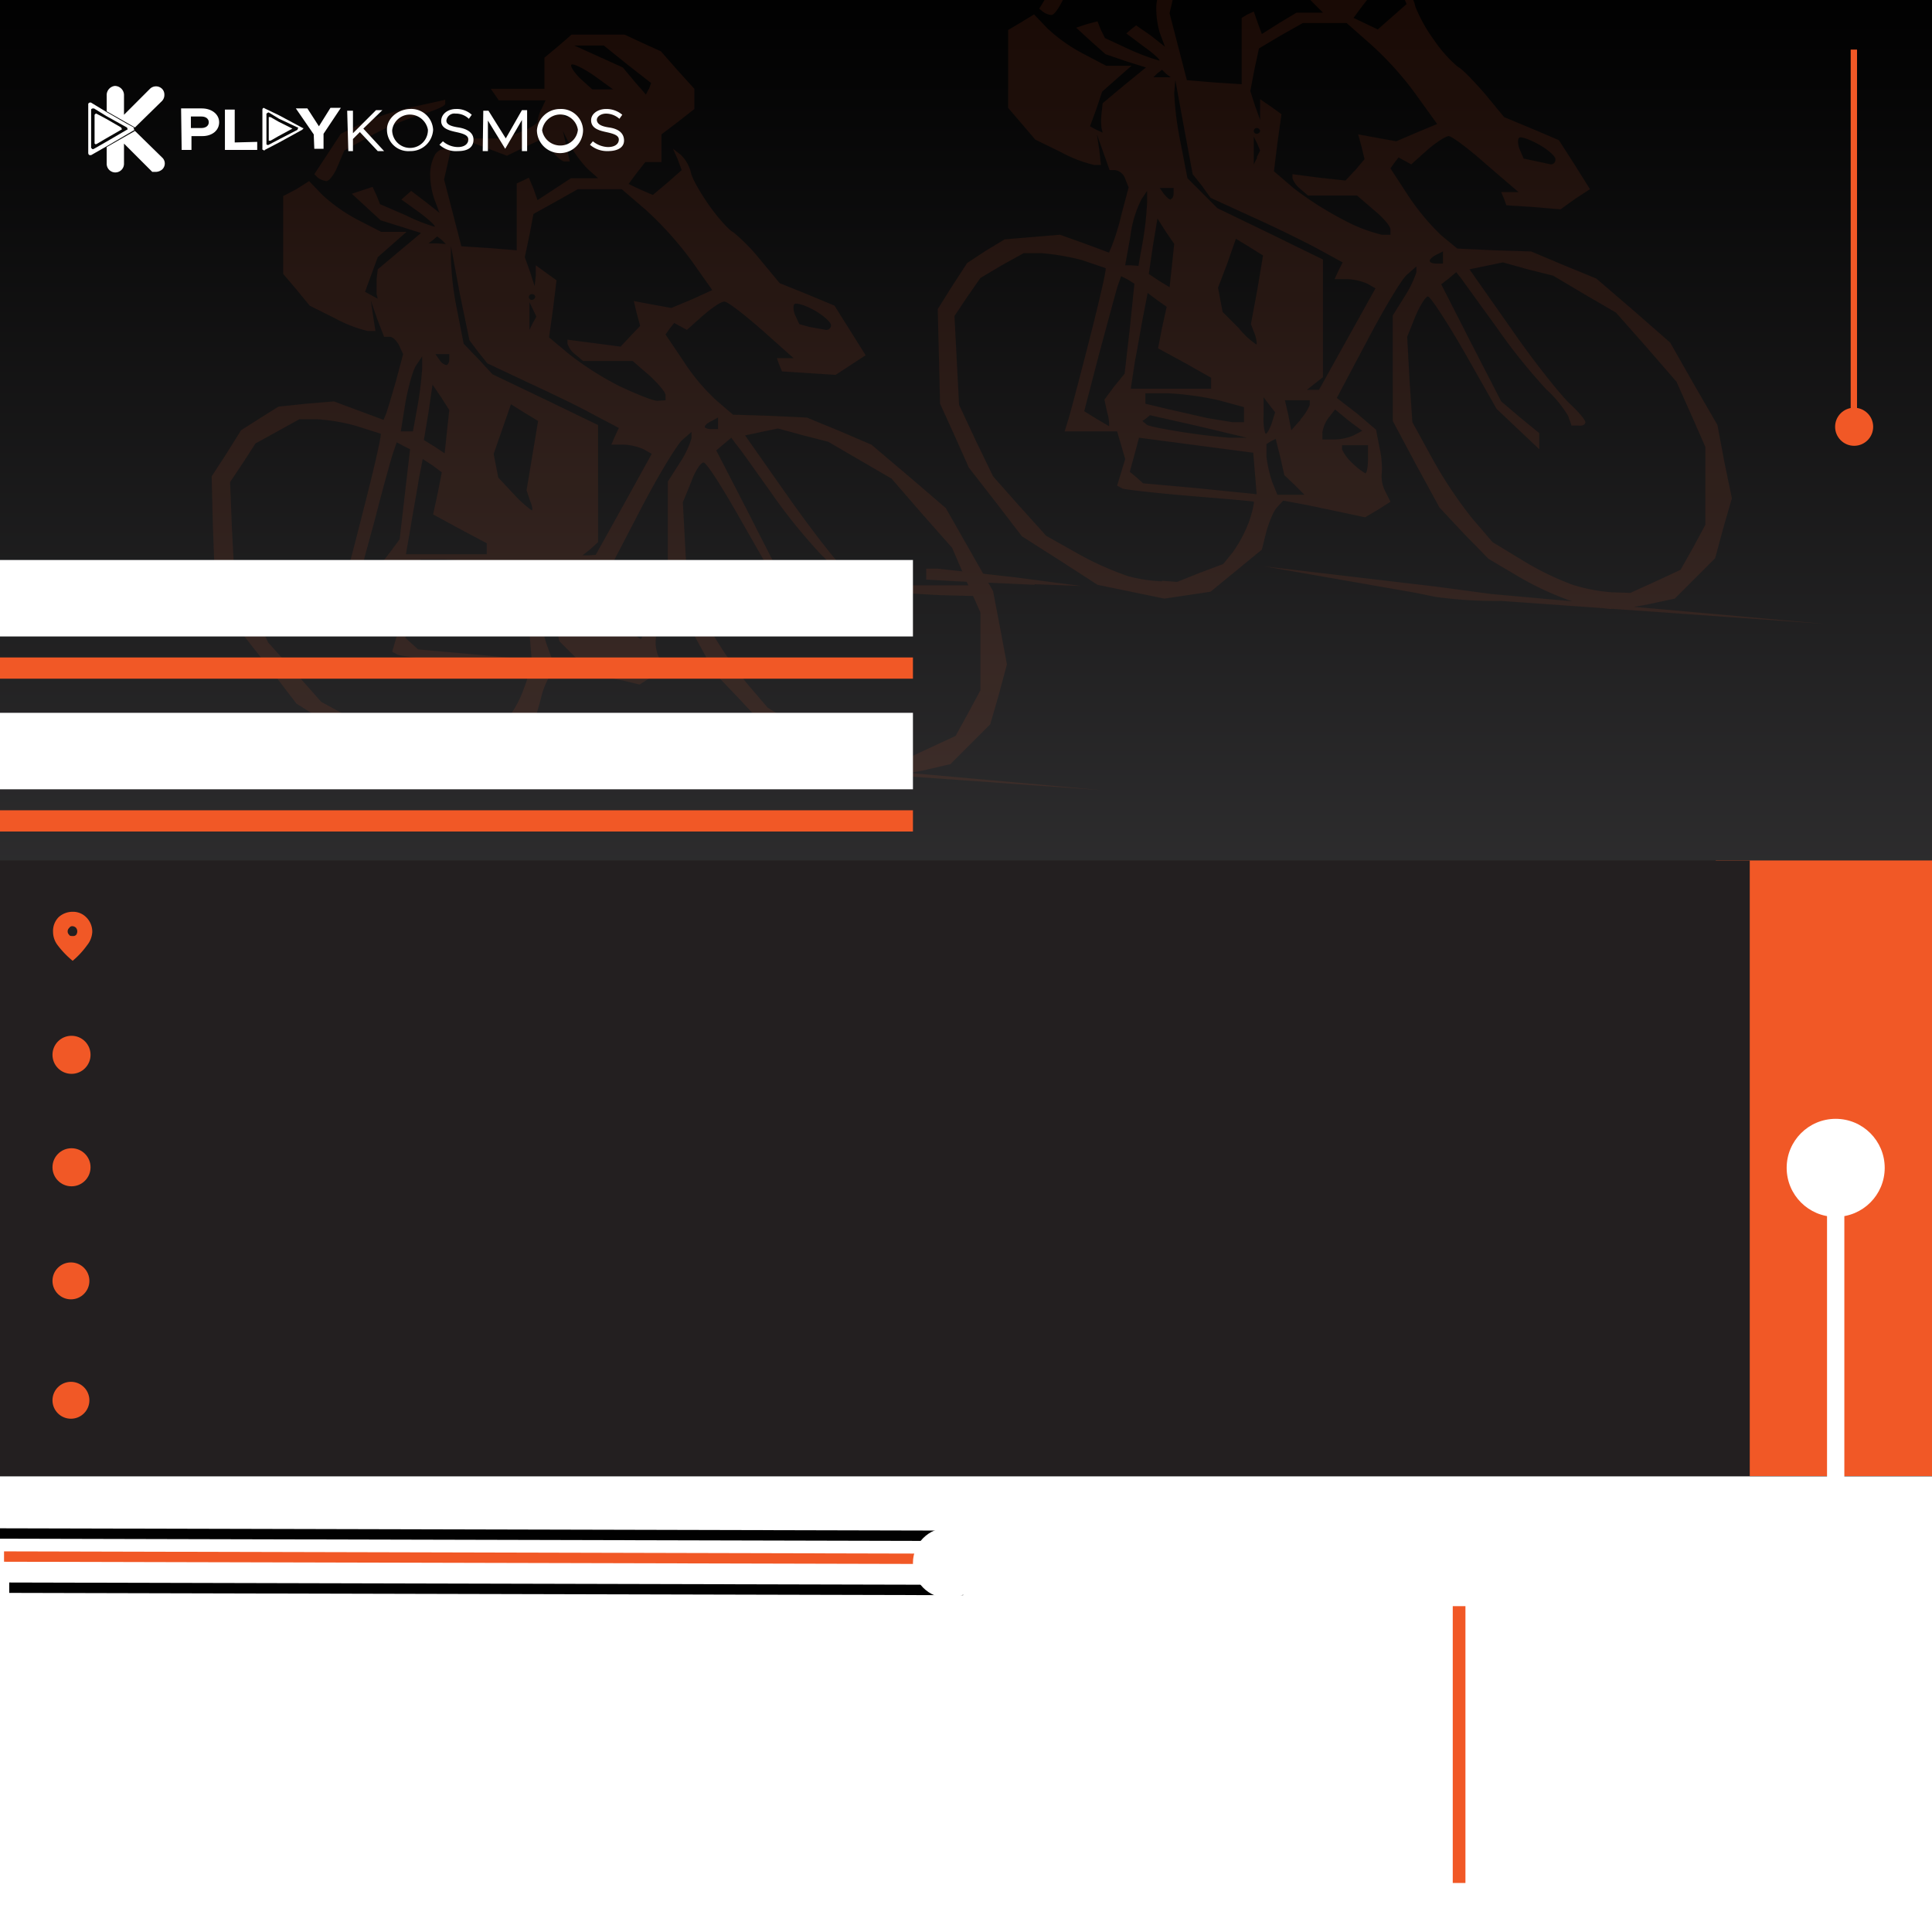 <svg id="bc90474b-f64b-48db-9be0-d148ee915504" data-name="Layer 1" xmlns="http://www.w3.org/2000/svg" xmlns:xlink="http://www.w3.org/1999/xlink" width="335" height="335" viewBox="0 0 335 335">
  <rect x="0" y="0" width="335" height="335" fill="#333333" stroke="none"/>
  <defs>
    <clipPath id="e5d868aa-02e5-46a2-941a-8c9cb20ef23b">
      <rect width="335" height="335" fill="none"/>
    </clipPath>
    <linearGradient id="b3246496-27db-4353-b452-25c15e4cf021" x1="167.5" y1="219.89" x2="167.5" gradientUnits="userSpaceOnUse">
      <stop offset="0" stop-color="#414042"/>
      <stop offset="1" stop-color="#010101"/>
    </linearGradient>
  </defs>
  <g>
    <g clip-path="url(#e5d868aa-02e5-46a2-941a-8c9cb20ef23b)">
      <g>
        <polygon points="0 0 0 219.9 335 218.9 335 0 0 0" fill="url(#b3246496-27db-4353-b452-25c15e4cf021)"/>
        <g opacity="0.1">
          <path d="M153.4,134.3a32.7,32.7,0,0,0,7.1-.8l4.3-1,3.4-3.4,3.5-3.5,1.5-5.2,1.4-5.2-1.2-6.4-1.2-6.3-4.1-7.2L164,88.1l-6.4-5.5-6.5-5.5-5.6-2.4-5.6-2.3-6.4-.3-6.4-.2-2.8-2.4a35,35,0,0,1-5.8-6.9L115.4,58l.7-1,.8-1,1.1.6,1.1.6,2.7-2.4c1.6-1.4,3.2-2.5,3.8-2.5s3.4,2.2,6.5,4.9l5.5,4.9h-2.9l.4,1.1.5,1.2,4.6.3,4.7.3,2.6-1.7,2.6-1.7-2.7-4.3L144.7,53l-4.8-2-4.7-1.9L131.8,45a33.9,33.9,0,0,0-4.6-4.7c-.7-.3-2.6-2.4-4.1-4.5s-3.1-4.8-3.3-5.9a6.4,6.4,0,0,0-1.8-3.1l-1.3-1,.8,1.8.7,1.9-2.5,2.2-2.5,2.1-2.1-.9-2.1-1,1.4-1.9,1.5-1.9h2.8V23.3l2.9-2.2,2.8-2.2V15.4l-2.9-3.2-2.9-3.3-3.3-1.5L108.3,6H99.1l-2.3,2L94.4,10v5.4H85.1l.7,1,.7,1h8.1l-.7,1.5a6.7,6.7,0,0,0-.7,2.2c-.1.4-1.4,1.2-3,1.8L87.3,24H80l3.9,1.5,4,1.5L91,25.5,94.2,24l1.4,2c.8,1.1,1.8,2,2.3,2h.9l-.6-2.7-.6-2.6,1.2,2.4a21.7,21.7,0,0,0,3,4.1l1.9,1.7H99l-2.9,1.9-2.9,1.9-.7-2-.8-1.9-1,.5-1.1.5V43.4L84.7,43,80,42.7l-1.5-5.8L77,31.1l.6-2.6.6-2.7h-1a2.2,2.2,0,0,0-1.7.9,7.1,7.1,0,0,0-.9,3.1,13.4,13.4,0,0,0,.7,4.7l.9,2.4L73.8,35l-2.5-1.9-.8.7-.9.8,3.2,2.3c1.7,1.3,2.9,2.4,2.5,2.4a31.3,31.3,0,0,1-5-2l-4.4-1.9-.6-1.5-.7-1.5-1.8.6-1.8.6,2.5,2.3L66,38.2l3.5,1.1L73,40.4l-3.7,3.1-3.8,3.2-.2,1.7V51l.2.8-1.1-.6-1.1-.6,1.1-3,1.1-3L68,42.4l2.5-2.2H66.1l-3.9-2a29,29,0,0,1-6.3-4.4l-2.3-2.4-2.2,1.4L49.1,34V47.5l2.3,2.7L53.7,53l4.4,2.2a23.1,23.1,0,0,0,5.7,2.2h1.3l-.4-2.6-.4-2.7,1.1,3.2,1.2,3.1h1c.5,0,1.2.7,1.6,1.5l.7,1.5-1.2,4.5C68,68.4,67.2,71,67,71.6l-.5,1.2-4.3-1.6-4.3-1.6-4.8.4-4.8.5-3.2,2-3.3,2.1-2.5,4-2.6,4,.2,8.2.3,8.2,2.5,5.5,2.4,5.5,4.7,6,4.6,6,6.5,4.1,6.6,4.2,5.7,1.2,5.8,1.3,4-.6,4.1-.6,4.4-3.6,4.4-3.7.9-3.2a12.8,12.8,0,0,1,1.8-4.3l1.1-1,4.2.8L108,118l2.9.7,2.2-1.4,2.2-1.3-1-1.9a6.3,6.3,0,0,1-.6-3.1,14.4,14.4,0,0,0-.3-4.4l-.7-3.1-3.2-2.9-3.3-2.9,5.2-10c2.9-5.5,6-10.6,6.9-11.4l1.6-1.4V76a15.5,15.5,0,0,1-2,4.2l-2.1,3.3v18.3l4.1,7.5,4.1,7.5,4.2,4.4,4.2,4.5,4.9,2.9a61.1,61.1,0,0,0,9.1,4.3,33.8,33.8,0,0,0,7.1,1.4Zm.5-2.8a36.2,36.2,0,0,1-6.9-1.3,57.6,57.6,0,0,1-8.7-4.3l-5.2-3.2-3.5-4.1a75.1,75.1,0,0,1-7-10.4l-3.4-6.3-.4-7.4-.4-7.4,1.4-3.4c.7-2,1.7-3.5,2.2-3.5s3.3,4.4,6.3,9.7l5.6,9.8,3.6,3.5,3.7,3.4v-2.8l-3.3-2.7-3.3-2.7-5.2-10.2-5.2-10.1,1.3-1.1,1.3-1.1.8,1.1c.5.5,3.3,4.5,6.3,8.7a96.5,96.5,0,0,0,8.6,10.6,19.7,19.7,0,0,1,3.7,4.6l.7,1.7h1.2c.6,0,1.1-.3,1.1-.7a12.4,12.4,0,0,0-2.7-3.1c-1.5-1.4-6-7.2-10-12.9l-7.3-10.4,2.8-.6,2.9-.6,4.4,1.2,4.3,1.1,5.5,3.2,5.5,3.2,5.2,6,5.3,6,2.4,5.6,2.5,5.6v13.5l-2.1,3.9-2.2,4-4.3,2-4.3,2Zm-78.1-1.9a34.7,34.7,0,0,1-5.9-1,48.5,48.5,0,0,1-8.7-3.9l-5.5-3-4.6-5.2-4.6-5.1-2.9-6.2-3-6.2-.4-7.7-.3-7.7,2.2-3.3,2.2-3.4,3.8-2.1,3.8-2.1H55a32.3,32.3,0,0,1,6.9,1.2L66,75.2c.2.1-1,5.4-2.6,11.7s-3.2,12.6-3.7,14l-.8,2.6H68l.7,2.4.7,2.5-.7,2.2L68,113l.9.5c.6.3,5.8.9,11.8,1.3l11.1,1a12.5,12.5,0,0,1-.9,3.4,19,19,0,0,1-2.8,5.3l-1.7,2.1-3.9,1.6-4,1.5Zm15.5-15.3-9.8-.9-9-.8-1.1-1-1.1-1,.8-3,.8-2.9,5.3.6,9.9,1.3,4.5.7.3,3.6.3,3.6-.9-.2Zm6.8.2H95.8l-.8-2.2a15.7,15.7,0,0,1-1-4.4l-.2-2.2.8-.4.8-.4.8,3.1.8,3.2,1.7,1.7,1.7,1.7Zm13-3.7a10.4,10.4,0,0,1-2.2-1.7,6,6,0,0,1-1.9-2.5V106h4.6v2.4c-.1,1.4-.3,2.4-.5,2.4Zm-23.4-6.2a67.3,67.3,0,0,1-8.4-.9,32.4,32.4,0,0,1-6.2-1.4l-.6-.5.6-.6.6-.5,8.4,2,8.4,2Zm17.9.4h-2v-1.2a8.1,8.1,0,0,1,1.1-2.6l1.1-1.4,2.4,1.8,2.3,1.9-1.4.7a7.8,7.8,0,0,1-3.5.8Zm-12.2-4.2V97.7l.9,1.3,1,1.3-.6,1.8c-.3,1-.8,1.8-1,1.8S93.4,102.5,93.4,100.8Zm-26.8,1.9-2.2-1.4L62.3,100,65,90.1c1.4-5.5,2.9-10.8,3.2-11.7l.6-1.7,1.1.6,1.2.6-.9,7.8-.9,7.8-1.7,2.3L65.9,98l.4,2.4c.3,1.2.5,2.3.3,2.3Zm33.2-1.1-1.5,1.7-.6-2.6-.5-2.5h4.2V99a6.6,6.6,0,0,1-1.6,2.6Zm-16.1-.4-6.5-1.4-4.3-1V97h4.2a43.5,43.5,0,0,1,8.5,1.2L90,99.4V102l-2-.2A36.8,36.8,0,0,1,83.7,101.2ZM70.4,96l.8-4.6c.4-2.5,1.1-6.2,1.4-8.2l.7-3.6L75,80.7l1.6,1.2-.7,3.6-.8,3.7,4.6,2.5,4.7,2.5v1.9H70.4Zm31.7.3H101l1.4-1.1,1.3-1.2V73.7l-9.1-4.4-9.2-4.4L83,62.3l-2.6-2.7-1.2-6.1a52.4,52.4,0,0,1-1-8.5V42.7l1.5,8.1L81.4,59l1.5,2,1.6,2,7.2,3.4c3.9,1.8,9.1,4.3,11.4,5.6l4.2,2.2-.7,1.5-.6,1.4h2.1a9.5,9.5,0,0,1,3.5.8l1.4.8-4.8,8.7-4.9,8.8Zm-9.9-7.8a21.1,21.1,0,0,1-3.1-2.8l-2.7-2.9-.8-4.1,1.5-4.3,1.5-4.3L91,71.6,93.3,73l-1,6-1,6,.6,1.8c.4.9.5,1.7.3,1.7ZM77.5,74.8l-.4,3.8-1.8-1.2-1.8-1.1.8-4.8.7-4.8,1.5,2.2,1.4,2.2-.4,3.7Zm-6.9,0H69.5l.8-5c.5-2.7,1.3-5.7,1.9-6.5l1-1.5v2.1a61.6,61.6,0,0,1-.8,6.5l-.8,4.4Zm51.6-.8c0-.2.5-.7,1.2-1l1.1-.6v2h-1.2C122.7,74.4,122.2,74.2,122.2,74ZM114,69.5c-.8,0-3.7-1.2-6.5-2.5a54.3,54.3,0,0,1-8.7-5.5l-3.6-3,.7-5,.6-4.9-1.8-1.3L92.9,46v1.8l-.2,1.8-.8-2.5-.9-2.5.8-3.8.7-3.7L96.3,35l3.9-2.2h7.6l4.3,3.7a60.2,60.2,0,0,1,7.8,8.7l3.6,5.1L120,51.9l-3.6,1.5-3.3-.6-3.2-.6.5,2.1.6,2.2-1.7,1.8-1.7,1.8-4.6-.6-4.6-.6v.7a3.9,3.9,0,0,0,1.4,1.9l1.3,1.1h8.6l2.9,2.5c1.5,1.4,2.8,2.9,2.8,3.4v.9ZM77.4,63.3a1.9,1.9,0,0,1-1.2-.9l-.7-1h2.4v1c0,.5-.3.9-.5.9Zm15-7.3-.6,1.2V52.4l.6,1.2.6,1.3L92.4,56Zm48,.7-1.8-.5-.7-1.5c-.4-.9-.4-1.8-.1-2s1.8.2,3.4,1.1,2.9,2.1,2.9,2.6a.8.8,0,0,1-.9.8ZM92.2,52a.5.5,0,0,1-.5-.5.5.5,0,0,1,.5-.5c.4,0,.6.2.6.5a.6.6,0,0,1-.6.5ZM75.8,42.2H74.3l.8-.6.7-.6.8.6.7.7ZM97.7,19.8a.6.6,0,1,1,.6.5A.6.6,0,0,1,97.7,19.8Zm14.8-4.4-.5,1-2-2.3-2-2.4-4.2-1.9L99.6,7.9h5.1l4.1,3.3,4.1,3.2-.4,1.1Zm-8,.1h-1.8l-2.1-1.9c-1.1-1.1-1.8-2.2-1.5-2.4s2,.6,3.9,1.9l3.3,2.4ZM45.2,132.2v-1.9H18.4l5.7.7c3.1.4,9.1.8,13.4.9Zm89.4.8,56.3,4L133,131.8l-9.7-1.3L93.6,127l26.2,4.6,3.5.6a72.5,72.5,0,0,0,11.3.8Zm-80.9-2.9,8,.2-11.4-1.4c-6.2-.8-12.2-1.5-13.3-1.5H35v1.8l5.5.4,13.3.6ZM58.6,28.7l1.1-2.6,4.5-2.5a49.3,49.3,0,0,1,8.7-3.7c2.4-.7,4.3-1.5,4.3-1.9v-.7l-5.4,1.2a51.5,51.5,0,0,0-9.1,2.9l-3.6,1.8-2.3,3.5-2.3,3.5.6.6a3.2,3.2,0,0,0,1.5.6C57.1,31.4,58,30.2,58.6,28.7Z" fill="#f15826"/>
          <path d="M279.1,105.6a41.7,41.7,0,0,0,7.1-.9l4.2-.9,3.5-3.5,3.5-3.5,1.4-5.2,1.5-5.2L299,80.1l-1.2-6.4-4.1-7.1-4.1-7.2-6.4-5.6-6.4-5.5L271.2,46l-5.7-2.4-6.4-.2-6.4-.3-2.8-2.3a40.6,40.6,0,0,1-5.8-7l-3-4.6.7-1,.7-.9,1.1.6,1.1.6,2.8-2.5c1.5-1.3,3.2-2.4,3.7-2.4s3.5,2.2,6.5,4.9l5.6,4.8h-3l.5,1.2.4,1.1,4.7.3,4.7.4,2.5-1.8,2.6-1.7L273,28.5l-2.7-4.2-4.7-2-4.8-2-3.3-4c-1.9-2.2-4-4.4-4.7-4.7A22.8,22.8,0,0,1,248.7,7a26.6,26.6,0,0,1-3.3-5.9,5.5,5.5,0,0,0-1.7-3L242.4-3l.7,1.9.8,1.8-2.5,2.2-2.5,2.2-2.1-1-2.1-1,1.4-1.9,1.4-1.8h2.9V-5.5l2.9-2.2,2.9-2.2v-3.4l-2.8-3.3-2.9-3.2-3.3-1.5-3.3-1.5h-9.1l-2.4,2.1-2.3,2.1v5.4h-9.2l.7.9.6,1h8.1l-.7,1.5a6.5,6.5,0,0,0-.7,2.3c0,.4-1.3,1.2-2.9,1.8l-2.9,1h-7.3l3.9,1.5,3.9,1.5,3.2-1.5,3.1-1.5,1.5,1.9c.8,1.1,1.8,2,2.3,2h.9l-.6-2.6-.6-2.7,1.2,2.4a18.1,18.1,0,0,0,3,4.1l1.8,1.8h-4.6L221.8,4l-3,1.9L218.1,4l-.7-2-1.1.5-1,.6V14.6l-4.7-.3-4.8-.4-1.5-5.8-1.5-5.8.6-2.6.7-2.6h-1.1a2.5,2.5,0,0,0-1.7.8,9.1,9.1,0,0,0-.8,3.1,15.2,15.2,0,0,0,.6,4.7l.9,2.4-2.4-1.9L197,4.4l-.9.7-.8.7,3.2,2.4c1.7,1.2,2.8,2.3,2.5,2.3a37.5,37.5,0,0,1-5.1-1.9l-4.3-2-.7-1.4-.6-1.5-1.9.5-1.8.6,2.5,2.3,2.6,2.3,3.5,1.2,3.5,1.1-3.8,3.1-3.7,3.1-.2,1.8a10.1,10.1,0,0,0,0,2.5l.2.8-1.1-.5-1.1-.6,1.1-3,1-3,2.6-2.3,2.5-2.2h-4.4l-4-2.1a28.2,28.2,0,0,1-6.2-4.4l-2.3-2.4L177,3.9l-2.2,1.3V18.7l2.4,2.8,2.3,2.7,4.5,2.2a23.1,23.1,0,0,0,5.7,2.2h1.2l-.3-2.7-.4-2.6,1.1,3.1,1.1,3.1h1a2.2,2.2,0,0,1,1.7,1.5l.6,1.5-1.2,4.5a40.6,40.6,0,0,1-1.7,5.6l-.5,1.2-4.3-1.6-4.2-1.5-4.8.4-4.8.4-3.3,2-3.2,2.1-2.6,4-2.5,4,.2,8.2.2,8.2,2.5,5.5,2.5,5.6,4.6,5.9,4.6,6,6.6,4.2,6.5,4.2,5.8,1.2,5.8,1.2,4-.6,4-.6,4.4-3.6,4.5-3.7.8-3.2c.5-1.7,1.3-3.7,1.9-4.2l1-1.1,4.3.8,7.1,1.5,2.8.6,2.2-1.3,2.2-1.4-.9-1.8a5.7,5.7,0,0,1-.6-3.2,15.6,15.6,0,0,0-.4-4.4l-.6-3.1-3.3-2.8L231.8,69l5.3-10c2.9-5.5,6-10.7,6.9-11.4l1.6-1.4v1a19.4,19.4,0,0,1-2.1,4.3l-2,3.2V73l4,7.5,4.1,7.5,4.2,4.5,4.3,4.4,4.9,2.9a52.5,52.5,0,0,0,9.1,4.3,32.4,32.4,0,0,0,7.1,1.5Zm.4-2.9a30,30,0,0,1-6.8-1.3,49.9,49.9,0,0,1-8.8-4.3L258.8,94l-3.6-4.2a75,75,0,0,1-6.9-10.4l-3.4-6.2-.5-7.4-.4-7.4,1.4-3.5c.8-1.9,1.8-3.5,2.2-3.5s3.3,4.4,6.4,9.8l5.5,9.7,3.7,3.5,3.7,3.5V75.1l-3.3-2.7-3.3-2.8-5.2-10.1-5.2-10.2,1.3-1,1.3-1.1.8,1,6.3,8.7a100.4,100.4,0,0,0,8.5,10.6,20.8,20.8,0,0,1,3.8,4.6l.6,1.7h1.2c.7.1,1.2-.2,1.2-.6s-1.2-1.8-2.7-3.2-6.1-7.1-10.1-12.9l-7.3-10.4,2.9-.6,2.9-.6,4.3,1.2,4.4,1.1,5.4,3.2,5.5,3.2,5.3,6,5.2,6,2.5,5.6,2.5,5.7V91l-2.1,3.9-2.2,3.9-4.3,2-4.4,2Zm-78-1.9a26.5,26.5,0,0,1-5.9-.9,53,53,0,0,1-8.7-3.9l-5.5-3.1-4.6-5.1-4.6-5.2-3-6.2-2.9-6.2-.4-7.7-.4-7.7,2.2-3.3,2.3-3.3,3.7-2.2,3.8-2.1h3.1a41.1,41.1,0,0,1,7,1.2l4.1,1.4c.2.1-1,5.3-2.6,11.6s-3.3,12.7-3.7,14.1l-.8,2.6h9.1l.7,2.4.7,2.4-.7,2.3-.7,2.3.9.5c.5.2,5.8.8,11.8,1.3s10.9.9,11,1-.2,1.6-.8,3.4a24.1,24.1,0,0,1-2.8,5.3l-1.7,2.1-4,1.5-4,1.6-2.6-.2ZM217,85.6l-9.9-1-8.9-.8-1.1-1-1.2-1,.8-2.9.8-3,5.3.7,9.9,1.3,4.6.6.3,3.6.3,3.6Zm6.8.2h-2.3l-.9-2.2a23.3,23.3,0,0,1-1-4.4V77l.8-.5.8-.4.8,3.2.7,3.1,1.8,1.7,1.7,1.7Zm13-3.7a10.9,10.9,0,0,1-2.3-1.8,7.3,7.3,0,0,1-1.8-2.4v-.7h4.5v2.4c0,1.3-.2,2.4-.4,2.4Zm-23.5-6.2c-1.6-.1-5.3-.5-8.4-1s-5.8-1-6.1-1.3l-.7-.6.7-.5.6-.5,8.4,1.9,8.4,2Zm18,.3h-2V75a5.6,5.6,0,0,1,1.1-2.6l1.1-1.4,2.3,1.9,2.4,1.8-1.5.8a8.9,8.9,0,0,1-3.4.7ZM219.1,72V68.9l1,1.3,1,1.3-.6,1.9c-.3.9-.8,1.8-1,1.8S219,73.7,219.1,72Zm-26.8,1.9-2.2-1.3L188,71.3l2.6-10c1.5-5.5,2.9-10.8,3.2-11.7l.6-1.7,1.2.6,1.1.7-.8,7.8-.9,7.8L193.2,67l-1.7,2.3.5,2.3a6.4,6.4,0,0,1,.3,2.3Zm33.2-1.1-1.6,1.8-.5-2.6-.6-2.6h4.3v.8a8,8,0,0,1-1.6,2.5Zm-16.1-.3L202.8,71l-4.2-1V68.2h4.1a53.8,53.8,0,0,1,8.6,1.2l4.4,1.2v2.6h-2Zm-13.3-5.3.7-4.6c.5-2.5,1.1-6.2,1.5-8.2l.7-3.6,1.6,1.2,1.7,1.2-.8,3.6-.7,3.6,4.6,2.5,4.6,2.6v1.9H196.1Zm31.7.4h-1.2l1.4-1.1,1.4-1.1V45l-9.2-4.5-9.1-4.4-2.6-2.6-2.6-2.6-1.2-6.2a55.7,55.7,0,0,1-1.1-8.5l.2-2.3,1.5,8.2,1.5,8.1,1.6,2,1.5,2.1,7.2,3.3c4,1.8,9.1,4.3,11.5,5.6l4.2,2.3-.7,1.4-.7,1.5h2.1a9.6,9.6,0,0,1,3.6.8l1.4.8-4.9,8.8-4.9,8.8Zm-10-7.9a14,14,0,0,1-3-2.8L212,54.1l-.8-4.2,1.6-4.2,1.5-4.3,2.3,1.4,2.4,1.5-1,6-1.1,5.9.7,1.8c.3,1,.4,1.8.2,1.7ZM203.2,46.1l-.4,3.7L201,48.7l-1.8-1.2.7-4.8.8-4.8,1.4,2.2,1.5,2.2-.4,3.8Zm-7-.1h-1.1l.9-5a19.6,19.6,0,0,1,1.9-6.4l1-1.5v2a56,56,0,0,1-.7,6.5l-.8,4.5Zm51.7-.8c0-.2.5-.7,1.1-1l1.2-.6v2.1H249C248.4,45.7,247.9,45.5,247.9,45.2Zm-8.3-4.5a27.3,27.3,0,0,1-6.5-2.5,59.2,59.2,0,0,1-8.7-5.5l-3.5-3,.6-4.9.7-5-1.8-1.3-1.9-1.3v3.6l-.9-2.5-.8-2.5.7-3.7.8-3.7L222,6.2,225.9,4h7.6l4.2,3.7a56.2,56.2,0,0,1,7.9,8.8l3.6,5-3.6,1.5-3.5,1.5-3.3-.6-3.3-.6.6,2.2.5,2.1L235,29.5l-1.7,1.8-4.6-.5-4.6-.6v.7a4.1,4.1,0,0,0,1.3,1.8l1.4,1.2h8.5l2.9,2.5c1.6,1.3,2.9,2.8,2.9,3.4v.9ZM203,34.6c-.3,0-.8-.5-1.2-1l-.7-1h2.4v.9c0,.5-.2,1-.5,1Zm15-7.3-.6,1.2V23.7l.6,1.2.5,1.2-.6,1.2Zm48.1.6-1.9-.4-.7-1.6c-.3-.8-.4-1.7-.1-2s1.9.3,3.5,1.2,2.8,2,2.8,2.5a.8.8,0,0,1-.8.9Zm-48.2-4.7a.5.5,0,1,1,0-1,.6.6,0,0,1,.6.5.6.6,0,0,1-.6.5Zm-16.4-9.8H200l.7-.7.8-.6.7.7.8.6ZM223.4-9c0-.2.2-.4.6-.4a.5.5,0,0,1,.5.4.5.5,0,0,1-.5.5C223.6-8.5,223.4-8.7,223.4-9Zm14.7-4.4-.4,1.1-2-2.4L233.6-17l-4.2-2-4.2-1.9h5.2l4.1,3.2,4.1,3.3-.5,1Zm-7.9.1h-1.9l-2-2c-1.1-1.1-1.8-2.1-1.5-2.4s2,.7,3.8,2l3.4,2.3ZM170.8,103.4v-1.9H144.1l5.6.7c3.2.4,9.2.8,13.4,1Zm89.5.8,56.3,4-58-5.2-9.7-1.3-29.7-3.5,26.3,4.6,3.4.7a76.7,76.7,0,0,0,11.4.7Zm-80.9-2.9,8,.3L176,100.1l-13.4-1.5h-2v1.9l5.4.3,13.4.6ZM184.3,0l1.1-2.7,4.5-2.5a54,54,0,0,1,8.7-3.7c2.4-.6,4.3-1.5,4.3-1.8v-.7l-5.4,1.1a51.1,51.1,0,0,0-9.1,3l-3.7,1.7-2.3,3.5-2.2,3.6.6.5a2.8,2.8,0,0,0,1.5.6C182.8,2.6,183.6,1.4,184.3,0Z" fill="#f15826"/>
        </g>
        <rect x="297.5" y="149.2" width="37.5" height="106.74" fill="#f15826"/>
        <rect y="256" width="335" height="79.02" fill="#fff"/>
        <g>
          <g>
            <polygon points="0 265 165.4 265.4 165.4 267.2 0 266.8 0 265" fill="#010101"/>
            <polygon points="1.6 274.4 167 274.8 167 276.6 1.6 276.2 1.6 274.4" fill="#010101"/>
            <polygon points="0.7 269 166.1 269.4 166.1 271.2 0.7 270.8 0.7 269" fill="#f15826"/>
          </g>
          <circle cx="164.4" cy="271" r="6.1" fill="#fff"/>
        </g>
        <g>
          <circle cx="321.5" cy="74" r="3.3" fill="#f15826"/>
          <rect x="320.9" y="8.6" width="1.1" height="65.16" fill="#f15826"/>
        </g>
        <g>
          <circle cx="318.3" cy="202.5" r="8.5" fill="#fff"/>
          <rect x="316.8" y="203" width="3" height="170" fill="#fff"/>
        </g>
        <g>
          <g>
            <path d="M28.5,16.4a1.5,1.5,0,0,1-.4,1.1l-4.7,4.6-4.9-2.8V16.4a1.6,1.6,0,0,1,1.4-1.5h0a1.6,1.6,0,0,1,1.6,1.5h0v3.5L26,15.4a1.5,1.5,0,0,1,2.1,0,1.4,1.4,0,0,1,.4,1" fill="#fff"/>
            <path d="M27.1,29.8h-.7l-.4-.4-4.5-4.5v3.5A1.5,1.5,0,0,1,20,29.9h-.1a1.5,1.5,0,0,1-1.4-1.5V25.5l4.9-2.8,4.7,4.6a1.4,1.4,0,0,1,0,2.1,1.8,1.8,0,0,1-1,.4" fill="#fff"/>
            <path d="M23.2,22.3v-.2h0l-1.3-.7-3.3-1.9-2.8-1.7a.4.4,0,0,0-.5.2h0v8.5c0,.2.1.4.3.4h.2l2.8-1.6,4.6-2.7h.1Zm-1.1.2H22l-3.6,2.1-2.1,1.2c-.2.1-.3.1-.4-.1h-.1V19c0-.1.2-.2.3-.2h.2l2.1,1.3,3.6,2C22.1,22.2,22.1,22.3,22.1,22.5Z" fill="#fff"/>
            <path d="M21.1,22.5H21L18.4,24l-1.7,1h-.2a.1.1,0,0,0-.1-.1v-5l.2-.2h.1l1.7.9L21,22.1c0,.1.1.1.1.2h0" fill="#fff"/>
          </g>
          <g>
            <path d="M52.6,22.2h-.1L48.4,20l-2.5-1.2c-.2-.2-.4,0-.4.2v6.8c-.1.1.1.2.2.2a.1.1,0,0,0,.2,0l2.5-1.3,4-2.2.2-.2Zm-1,.1v.2l-3.1,1.6-1.9,1c-.1.1-.4,0-.4-.1V19.7l.3-.2h.1l1.8,1.1,3.2,1.5h.1v.2Z" fill="#fff"/>
            <path d="M50.7,22.3h0l-2.4,1.3-1.4.8h-.3V20.3h.3l1.4.8,2.4,1.2h.1" fill="#fff"/>
            <path d="M31.4,18.8H35c1.7,0,3,1,3,2.4s-1.2,2.4-2.9,2.4H33.2V26H31.5Zm3.5,3.4c.8,0,1.3-.4,1.3-1s-.5-1-1.3-1H33.1v2Z" fill="#fff"/>
            <path d="M44.6,24.6V26H39V19h1.7v5.7Z" fill="#fff"/>
            <path d="M54.4,23.3l-3.1-4.5h2l2,3.1,2-3.2h1.8l-3,4.5v2.6H54.5Z" fill="#fff"/>
            <path d="M60.2,19.2h1v3.9l4-4h1.1L63,22.3l3.6,3.9H65.5l-3.1-3.3-1.2,1.2v2.1h-.8Z" fill="#fff"/>
            <path d="M67.1,22.6c-.1-2,1.8-3.6,3.9-3.7a3.8,3.8,0,0,1,4.1,3.6,3.9,3.9,0,0,1-4,3.7A3.7,3.7,0,0,1,67.1,22.6Zm7.1-.1a3.2,3.2,0,0,0-3.6-2.6A3.1,3.1,0,0,0,68,22.6a3.1,3.1,0,0,0,6.2-.1Z" fill="#fff"/>
            <path d="M76.2,25.1l.6-.6a4,4,0,0,0,2.6,1c1.2,0,1.8-.6,1.8-1.3s-.7-1-2.1-1.3-2.6-.7-2.6-1.9,1.1-2.1,2.6-2.1a3.8,3.8,0,0,1,2.7,1l-.5.7a3.2,3.2,0,0,0-2.3-.9,1.4,1.4,0,0,0-1.6,1.2c0,.7.8,1,2.1,1.2s2.6.8,2.6,2.1-.9,2-2.7,2A4.2,4.2,0,0,1,76.2,25.1Z" fill="#fff"/>
            <path d="M83.8,19.2h.9l3,4.8,2.8-4.9h.9v7.1h-.9V20.8l-2.9,5-3-4.9v5.3h-.9Z" fill="#fff"/>
            <path d="M93.1,22.6a4,4,0,0,1,4-3.7,3.8,3.8,0,0,1,4,3.6,4,4,0,0,1-8,.1Zm7.1-.1a3.1,3.1,0,0,0-3.6-2.6A3.2,3.2,0,0,0,94,22.6a3.2,3.2,0,0,0,3.6,2.6A3,3,0,0,0,100.2,22.5Z" fill="#fff"/>
            <path d="M102.3,25.1l.5-.6a4.4,4.4,0,0,0,2.6,1c1.3,0,1.9-.6,1.9-1.3s-.8-1-2.2-1.3-2.5-.7-2.6-1.9,1.1-2.1,2.6-2.1a4.2,4.2,0,0,1,2.8,1l-.5.7a3.5,3.5,0,0,0-2.3-.9c-1,0-1.7.6-1.6,1.2s.7,1,2.1,1.2,2.5.8,2.6,2.1-1,2-2.8,2A4.5,4.5,0,0,1,102.3,25.1Z" fill="#fff"/>
          </g>
        </g>
        <rect y="149.2" width="303.4" height="106.74" fill="#231f20"/>
      </g>
    </g>
    <g>
      <g>
        <rect y="123.6" width="158.3" height="13.26" fill="#fff"/>
        <rect y="140.5" width="158.3" height="3.68" fill="#f15826"/>
      </g>
      <g>
        <rect y="97.1" width="158.3" height="13.26" fill="#fff"/>
        <rect y="114" width="158.3" height="3.68" fill="#f15826"/>
      </g>
    </g>
    <g>
      <path d="M12.6,162.3a.7.7,0,0,0,.6-.2,1,1,0,0,0,0-1.2.9.9,0,0,0-.6-.3.6.6,0,0,0-.6.3.8.8,0,0,0,0,1.2C12.1,162.3,12.3,162.3,12.6,162.3Zm0,4.3a15.8,15.8,0,0,1-2.6-2.7,3.8,3.8,0,0,1-.8-2.3,3.4,3.4,0,0,1,1-2.6,3.6,3.6,0,0,1,2.4-.9,3.2,3.2,0,0,1,2.3.9,3.5,3.5,0,0,1,1.1,2.6,4,4,0,0,1-.9,2.3A14.7,14.7,0,0,1,12.6,166.6Z" fill="#f15826"/>
      <circle cx="12.4" cy="182.9" r="3.3" fill="#f15826"/>
      <circle cx="12.4" cy="202.4" r="3.3" fill="#f15826"/>
      <circle cx="12.3" cy="222.1" r="3.2" fill="#f15826"/>
      <circle cx="12.3" cy="242.8" r="3.2" fill="#f15826"/>
    </g>
    <rect x="251.9" y="278.5" width="2.2" height="48" fill="#f15826"/>
  </g>
</svg>
